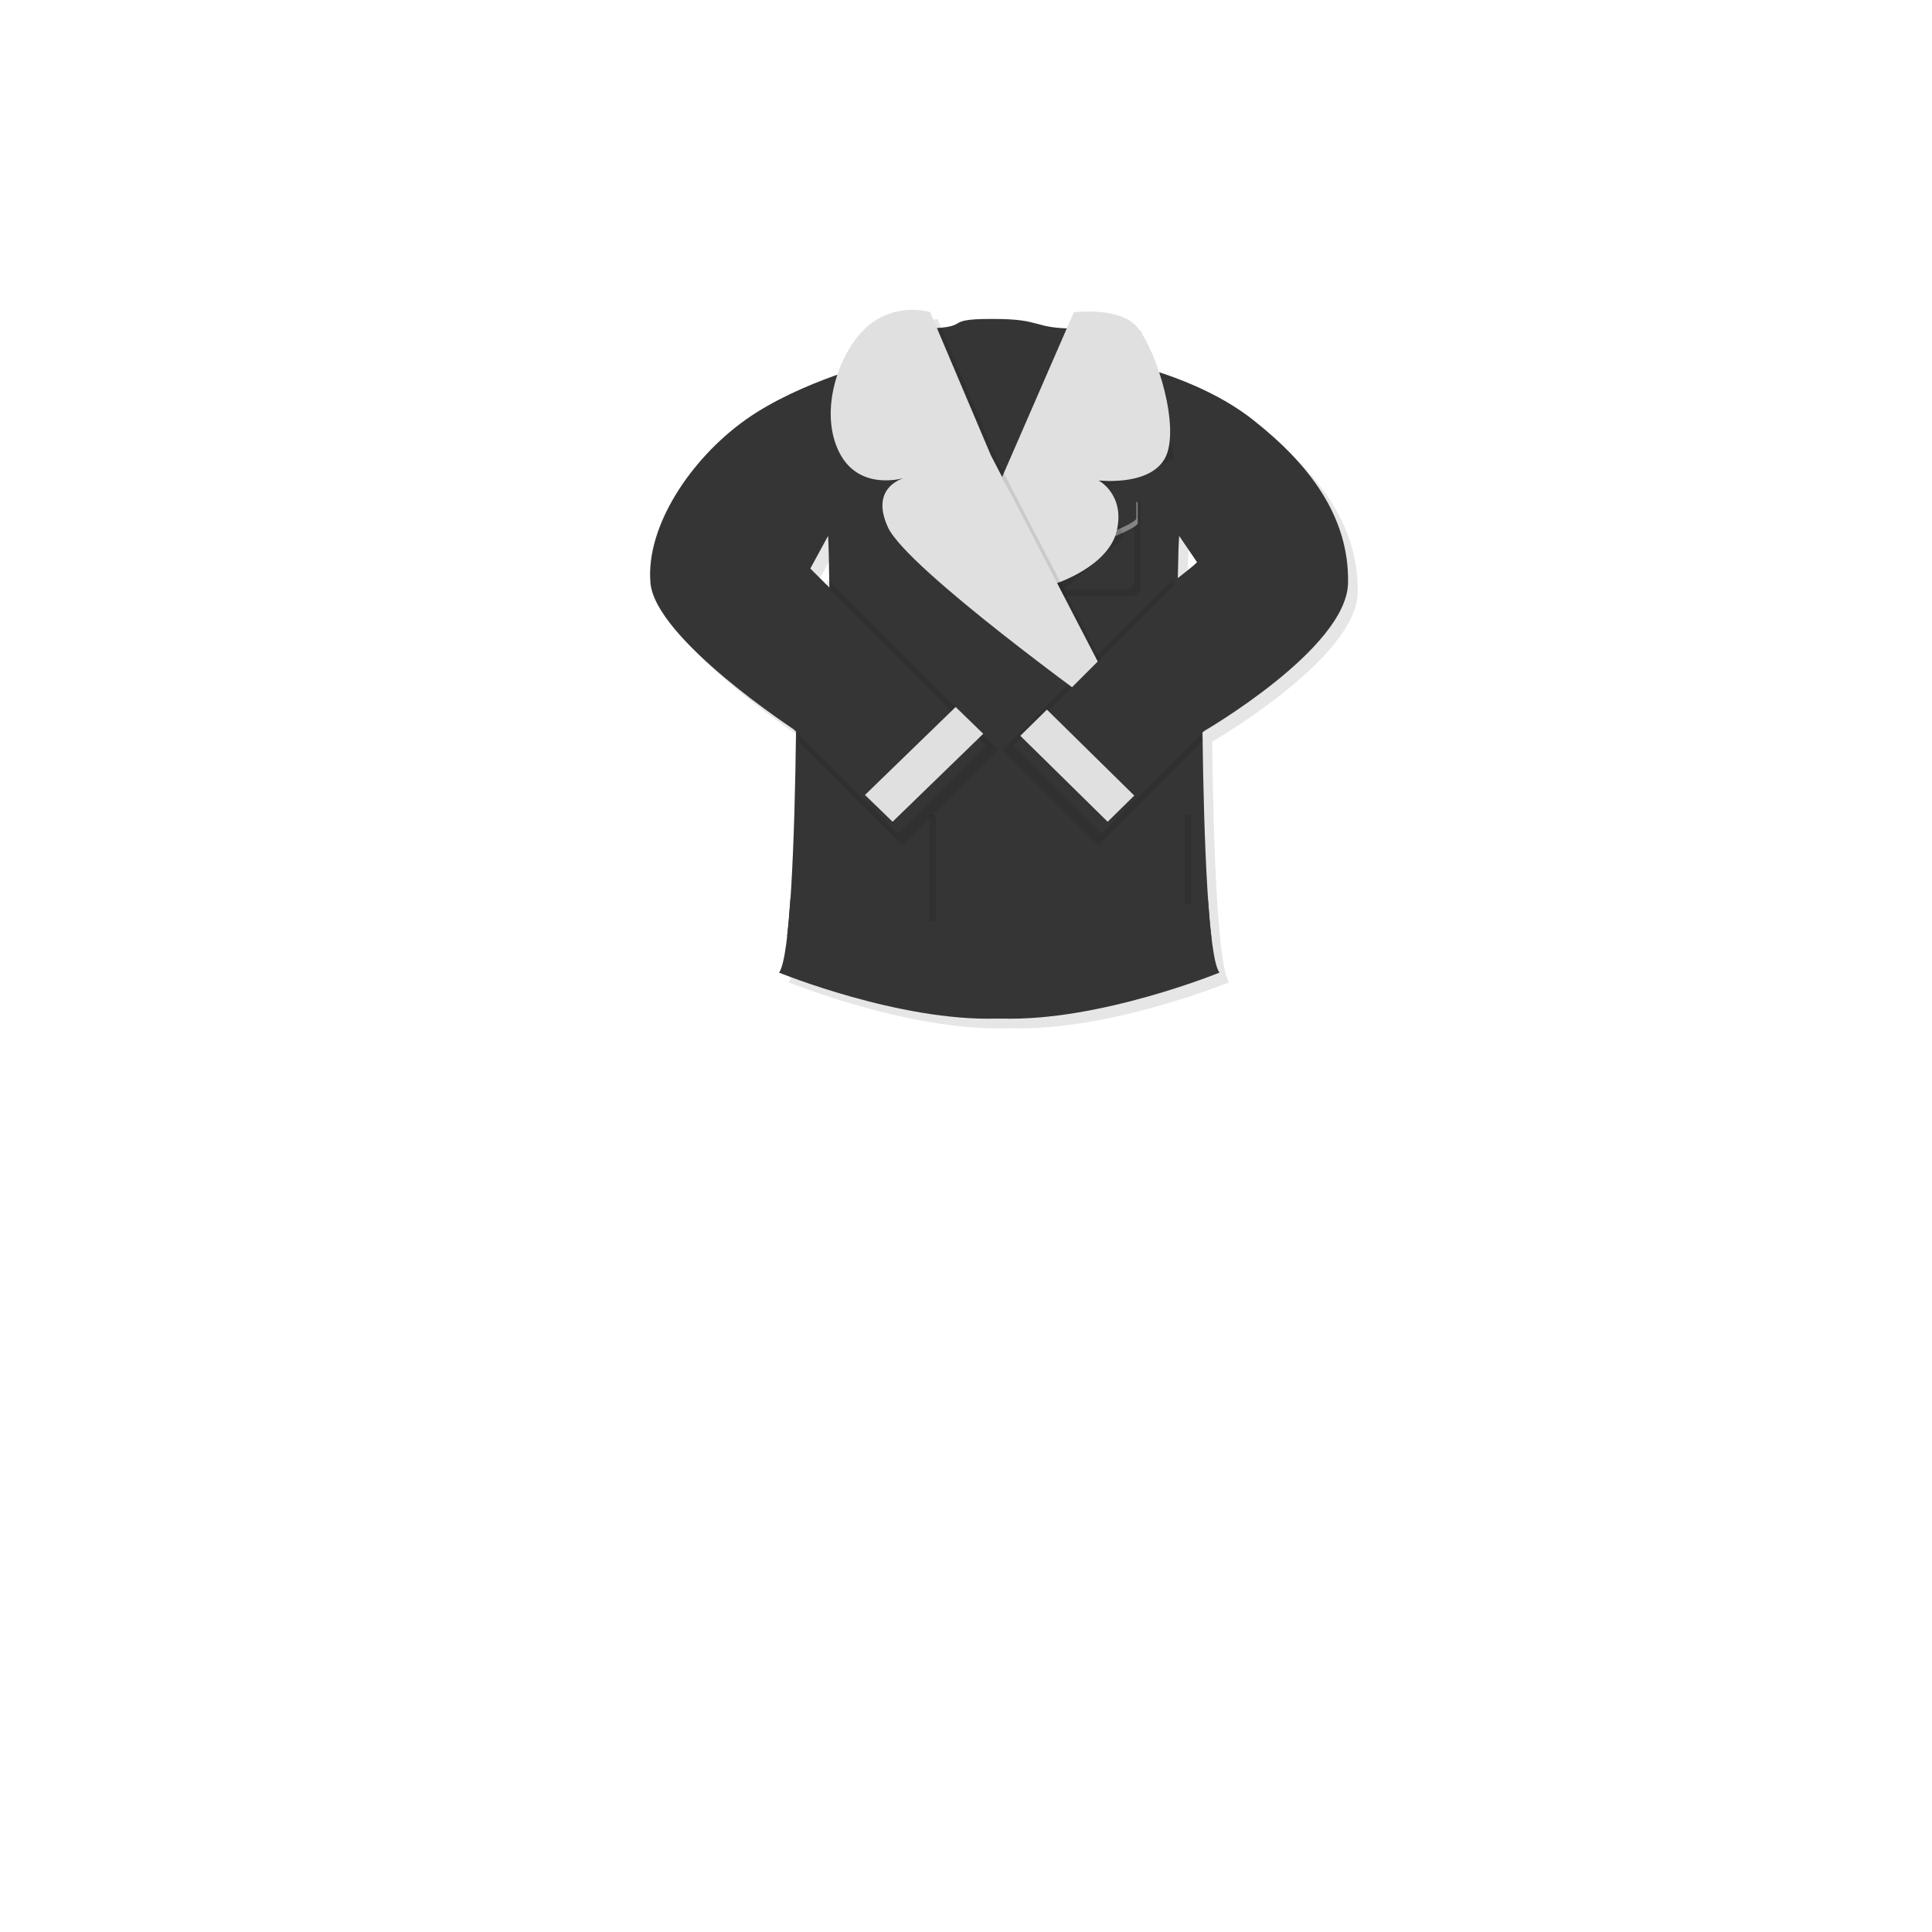 <?xml version="1.0" encoding="utf-8"?>
<!-- Generator: Adobe Illustrator 16.0.0, SVG Export Plug-In . SVG Version: 6.00 Build 0)  -->
<!DOCTYPE svg PUBLIC "-//W3C//DTD SVG 1.1//EN" "http://www.w3.org/Graphics/SVG/1.1/DTD/svg11.dtd">
<svg version="1.1" id="레이어_1" xmlns="http://www.w3.org/2000/svg" xmlns:xlink="http://www.w3.org/1999/xlink" x="0px"
	 y="0px" width="600px" height="600px" viewBox="0 0 600 600" enable-background="new 0 0 600 600" xml:space="preserve">
<g id="레이어_3">
</g>
<g id="레이어_1_1_">
	<g id="레이어_2_1_" display="none">
		<rect x="196.5" y="45" display="inline" fill="none" stroke="#000000" stroke-miterlimit="10" width="229" height="229"/>
		
			<rect x="196.5" y="284.241" display="inline" fill="none" stroke="#000000" stroke-miterlimit="10" width="229" height="272.759"/>
		<rect x="440.5" y="45" display="inline" fill="none" stroke="#000000" stroke-miterlimit="10" width="127" height="127"/>
		<rect x="440.5" y="188.833" display="inline" fill="none" stroke="#000000" stroke-miterlimit="10" width="127" height="127"/>
		<rect x="440.5" y="333.5" display="inline" fill="none" stroke="#000000" stroke-miterlimit="10" width="127" height="223.5"/>
	</g>
	<g id="레이어_1_3_">
	</g>
	<g id="레이어_2">
	</g>
</g>
<g opacity="0.1">
	<path d="M421.652,184c0.348-20.5-11.92-36.762-29.536-50.631s-42.541-18.314-42.541-18.314c-29.075-0.041-18.942-0.092-38.416,0
		c-19.474-0.092,0,0-34.083,0c0,0-25.505,6.184-42.541,18.314C217.499,145.499,203.5,166.5,205,184s45.214,45.973,45.214,45.973
		c-0.413,34.051-1.813,70.519-5.274,75.08c0,0,37.228,15.212,67.714,14.277v0.023c0.224-0.012,0.447-0.019,0.672-0.026
		c0.224,0.01,0.447,0.017,0.672,0.026v-0.023c30.486,0.935,67.714-14.277,67.714-14.277c-3.448-4.545-4.851-40.77-5.271-74.716
		C376.441,230.336,421.305,204.5,421.652,184z M260.166,169.429c0.16,2.453,0.307,8.218,0.403,16.042l-5.912-5.912L260.166,169.429z
		 M368.79,182.539c0.097-6.402,0.245-11.12,0.407-13.11l5.639,8.282L368.79,182.539z"/>
</g>
<g>
	<g>
		<path fill="#353535" d="M418.652,181c0.348-20.5-11.92-36.762-29.536-50.631s-42.541-18.314-42.541-18.314
			c-5.396-0.007-9.442-10.016-12.577-10.023c-13.756-0.032-9.979-3.052-25.839-2.977c-17.048-0.081-4.247,2.98-23.658,2.996
			c-2.763,0.002-6.178,10.004-10.425,10.004c0,0-25.505,6.184-42.541,18.314C214.499,142.499,200.5,163.5,202,181
			s45.214,45.973,45.214,45.973c-0.413,34.051-1.813,70.519-5.274,75.08c0,0,37.228,15.212,67.714,14.277v0.023
			c0.224-0.012,0.447-0.019,0.672-0.026c0.224,0.01,0.447,0.017,0.672,0.026v-0.023c30.486,0.935,67.714-14.277,67.714-14.277
			c-3.448-4.545-4.851-40.77-5.271-74.716C373.441,227.336,418.305,201.5,418.652,181z M257.166,166.429
			c0.16,2.453,0.307,8.218,0.403,16.042l-5.912-5.912L257.166,166.429z M365.79,179.539c0.097-6.402,0.245-11.12,0.407-13.11
			l5.639,8.282L365.79,179.539z"/>
	</g>
</g>
<g>
	<g opacity="0.1">
		<path d="M252.935,252.939v33.591c0,1.545,1.252,2.797,2.797,2.797h32.099c1.544,0,2.796-1.252,2.796-2.797v-33.591H252.935z"/>
	</g>
	<g>
		<g>
			<path fill="#353535" d="M250.935,250.939v33.591c0,1.545,1.252,2.797,2.797,2.797h32.099c1.544,0,2.796-1.252,2.796-2.797
				v-33.591H250.935z"/>
		</g>
	</g>
</g>
<g>
	<g opacity="0.1">
		<path d="M332.254,252.939v33.591c0,1.545,1.252,2.797,2.797,2.797h32.1c1.543,0,2.796-1.252,2.796-2.797v-33.591H332.254z"/>
	</g>
	<g>
		<g>
			<path fill="#353535" d="M330.254,250.939v33.591c0,1.545,1.252,2.797,2.797,2.797h32.1c1.543,0,2.796-1.252,2.796-2.797v-33.591
				H330.254z"/>
		</g>
	</g>
</g>
<g>
	<polygon opacity="0.1" enable-background="new    " points="309.915,232.834 257.077,179.996 247.669,229.919 280.25,262.5 	"/>
</g>
<g>
	<polygon opacity="0.1" enable-background="new    " points="311.419,232.834 364.257,179.996 373.665,229.919 341.084,262.5 	"/>
</g>
<g>
	<g opacity="0.1">
		<path d="M326.559,155.729v26.591c0,1.545,1.252,2.797,2.797,2.797h22.101c1.544,0,2.796-1.252,2.796-2.797v-26.591H326.559z"/>
	</g>
	<g>
		<g>
			<path fill="#353535" d="M324.559,153.729v26.591c0,1.545,1.252,2.797,2.797,2.797h22.101c1.544,0,2.796-1.252,2.796-2.797
				v-26.591H324.559z"/>
		</g>
	</g>
</g>
<g>
	<path fill="#848484" d="M325.643,155.924v6.591c0,1.545,13.848,6.797,13.848,6.797s13.846-5.252,13.846-6.797v-6.591H325.643z"/>
</g>
<g>
	<path fill="#353535" d="M325.199,154.406v6.591c0,1.545,13.847,6.797,13.847,6.797s13.847-5.252,13.847-6.797v-6.591H325.199z"/>
</g>
<g>
	<path fill="#353535" d="M245.462,279.123c-0.297,4.368-0.636,8.292-1.023,11.626c13.808,2.723,45.102,8.405,65.806,8.405
		c19.173,0,49.638-4.873,65.983-7.756c-0.399-3.309-0.748-7.25-1.054-11.642c-16.573,2.901-46.161,7.571-64.93,7.571
		C290.038,287.327,259.742,281.915,245.462,279.123z"/>
</g>
<g>
	<g opacity="0.1">
		<polygon points="313.486,150.282 335.749,99.115 354.495,102.772 364.853,142.533 343.454,151.333 349.078,167.027 
			329.631,183.544 		"/>
	</g>
	<g>
		<path fill="#E0E0E0" d="M311.216,148.151l22.264-51.167c0,0,12.937-1.632,18.744,3.657c5.807,5.289,13.755,28.789,10.358,39.761
			c-3.396,10.972-21.399,8.8-21.399,8.8s8.292,4.417,5.624,15.694c-2.668,11.277-19.446,16.517-19.446,16.517L311.216,148.151z"/>
	</g>
</g>
<g>
	<g opacity="0.1">
		<polygon points="309.973,143.476 291.136,99.053 272.694,102.65 262.501,141.771 283.557,150.43 278.022,165.872 344.892,222.663 
			352.729,225.994 		"/>
	</g>
	<g>
		<path fill="#E0E0E0" d="M307.702,141.344l-18.837-44.422c0,0-9.554-3.097-18.441,3.597s-16.325,25.499-10.193,39.121
			c6.131,13.622,21.056,8.66,21.056,8.66s-11.473,2.477-5.535,15.442c5.938,12.965,66.869,56.791,66.869,56.791l7.84,3.332
			L307.702,141.344z"/>
	</g>
</g>
<rect x="240.755" y="166.573" transform="matrix(0.707 -0.707 0.707 0.707 -74.234 246.19)" fill="#353535" width="38.611" height="92.261"/>
<rect x="341.549" y="166.571" transform="matrix(-0.707 -0.707 0.707 -0.707 465.617 618.265)" fill="#353535" width="38.61" height="92.261"/>
<polygon fill="#E0E0E0" points="268.627,246.881 296.784,219.563 305.357,227.881 277.201,255.199 "/>
<polygon fill="#E0E0E0" points="343.997,255.202 316.871,228.508 325.13,220.381 352.256,247.075 "/>
</svg>
